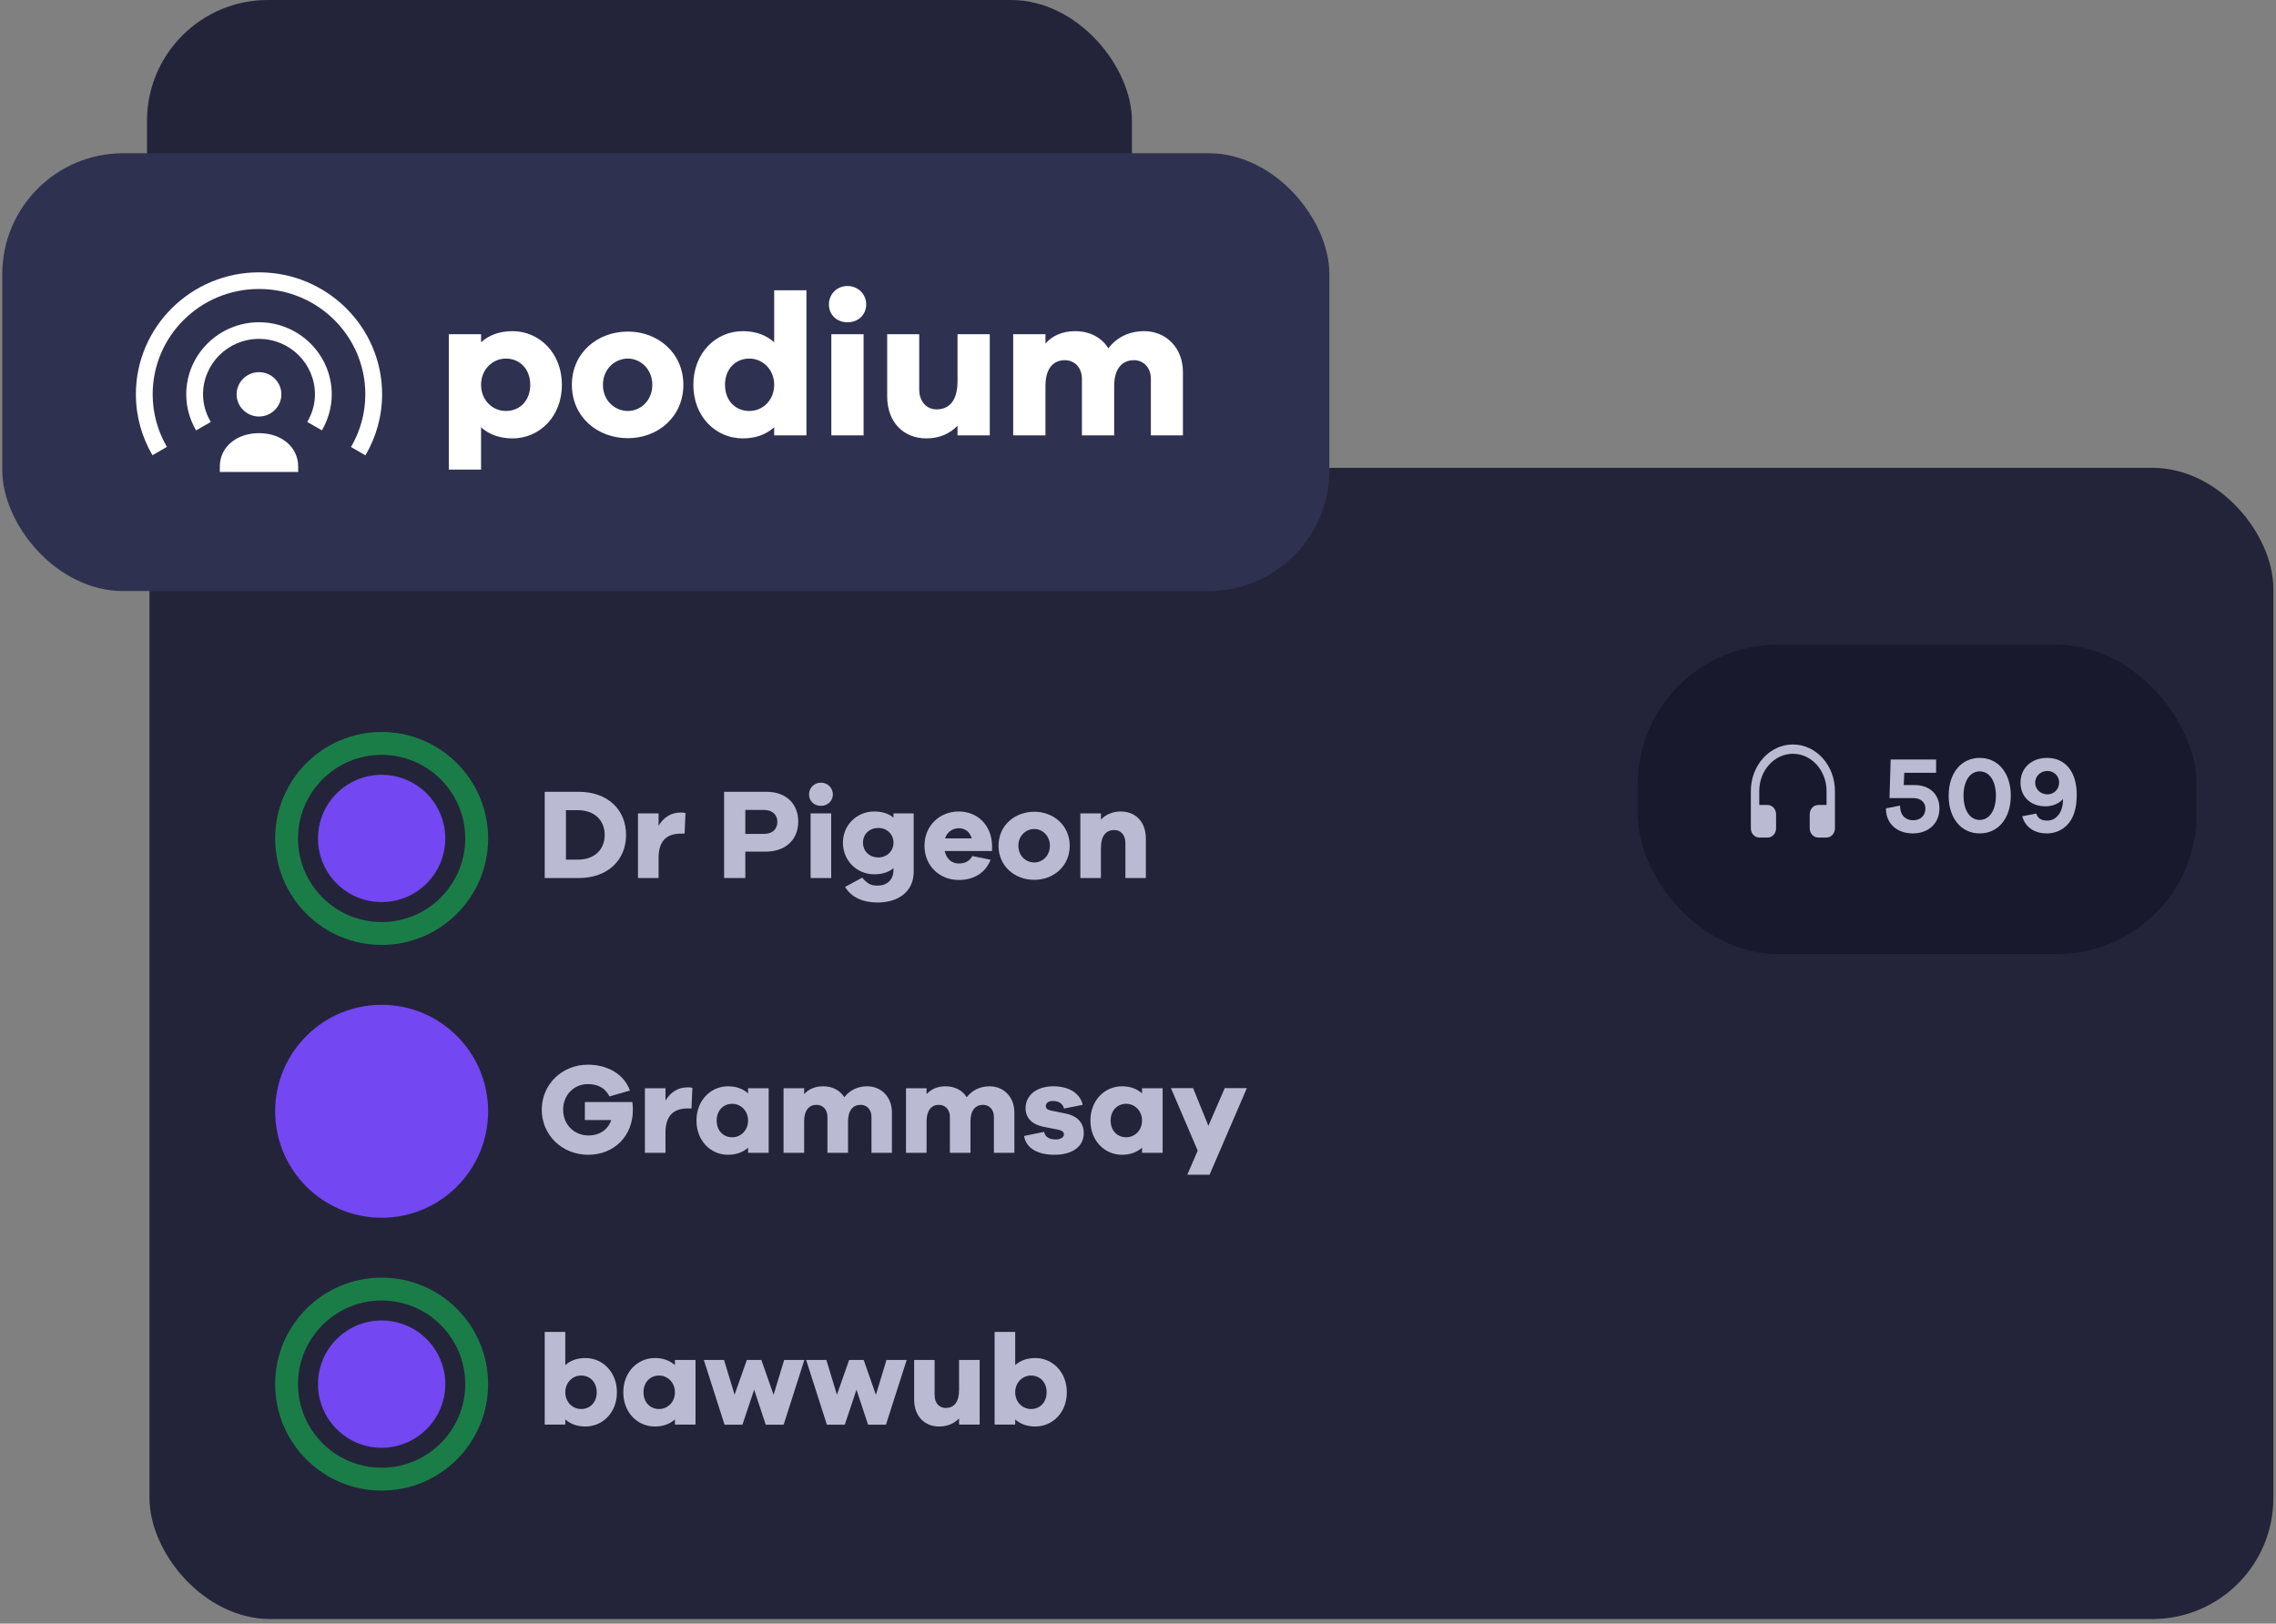 <svg width="342" height="244" viewBox="0 0 342 244" fill="none" xmlns="http://www.w3.org/2000/svg">
<rect x="0" y="0" width="342" height="244" fill="#808080" stroke="none"/>
<rect x="22.463" y="70.305" width="319.14" height="172.999" rx="18.169" fill="#232439"/>
<rect x="22.088" width="148" height="46" rx="18.169" fill="#232439"/>
<rect x="246.088" y="96.887" width="84" height="46.487" rx="21" fill="#18192C"/>
<path d="M269.407 111.877C265.923 111.877 263.088 115.014 263.088 118.872V124.467C263.088 125.24 263.653 125.866 264.352 125.866H265.616C266.313 125.866 266.88 125.24 266.88 124.467V122.369C266.88 121.597 266.313 120.97 265.616 120.97H264.352V118.872C264.352 115.786 266.62 113.276 269.407 113.276C272.195 113.276 274.463 115.786 274.463 118.872V120.97H273.199C272.502 120.97 271.935 121.597 271.935 122.369V124.467C271.935 125.24 272.502 125.866 273.199 125.866H274.463C275.161 125.866 275.727 125.24 275.727 124.467V118.872C275.727 115.014 272.892 111.877 269.407 111.877Z" fill="#BABAD3"/>
<path d="M286.061 117.98L286.142 116.131H290.925V114.137H284.099L283.921 119.941H287.553C288.607 119.941 289.32 120.574 289.32 121.514C289.32 122.568 288.574 123.265 287.472 123.265C286.401 123.265 285.51 122.6 285.51 121.06L283.386 121.482C283.386 123.962 285.25 125.243 287.423 125.243C289.855 125.243 291.428 123.671 291.428 121.482C291.428 119.342 289.936 117.98 287.715 117.98H286.061ZM297.48 113.894C294.691 113.894 292.81 116.196 292.81 119.569C292.81 122.957 294.691 125.243 297.48 125.243C300.269 125.243 302.149 122.957 302.149 119.569C302.149 116.196 300.269 113.894 297.48 113.894ZM297.48 123.217C295.988 123.217 295.048 121.725 295.048 119.569C295.048 117.412 295.988 115.921 297.48 115.921C298.971 115.921 299.912 117.412 299.912 119.569C299.912 121.725 298.971 123.217 297.48 123.217ZM307.597 113.894C305.246 113.894 303.609 115.45 303.609 117.591C303.609 119.682 305.052 121.174 307.403 121.174C308.392 121.174 309.381 120.768 309.997 120.087C309.997 121.076 309.77 121.984 309.17 122.633C308.797 123.038 308.262 123.314 307.646 123.314C306.803 123.314 306.235 123.054 305.976 122.26L303.868 122.665C304.322 124.335 305.733 125.243 307.565 125.243C308.813 125.243 309.851 124.757 310.597 123.995C311.667 122.892 312.056 121.352 312.056 119.406C312.056 115.888 310.272 113.894 307.597 113.894ZM307.646 119.374C306.705 119.374 305.814 118.677 305.814 117.623C305.814 116.569 306.705 115.856 307.646 115.856C308.57 115.856 309.413 116.553 309.413 117.591C309.413 118.677 308.57 119.374 307.646 119.374Z" fill="#BABAD3"/>
<circle cx="57.311" cy="207.618" r="13.969" fill="#7347F1"/>
<path d="M87.963 204.082C86.705 204.082 85.7 204.469 84.945 205.146V200.156H81.85V214.082H84.945V213.308C85.7 213.985 86.705 214.372 87.963 214.372C90.535 214.372 92.701 212.303 92.701 209.227C92.701 206.171 90.535 204.082 87.963 204.082ZM87.324 211.742C86.067 211.742 84.945 210.736 84.945 209.227C84.945 207.738 86.067 206.713 87.324 206.713C88.678 206.713 89.665 207.738 89.665 209.227C89.665 210.736 88.678 211.742 87.324 211.742ZM104.511 204.372H101.416V205.146C100.662 204.469 99.656 204.082 98.399 204.082C95.826 204.082 93.66 206.171 93.66 209.227C93.66 212.303 95.826 214.372 98.399 214.372C99.656 214.372 100.662 213.985 101.416 213.308V214.082H104.511V204.372ZM99.037 211.742C97.683 211.742 96.697 210.736 96.697 209.227C96.697 207.738 97.683 206.713 99.037 206.713C100.294 206.713 101.416 207.738 101.416 209.227C101.416 210.736 100.294 211.742 99.037 211.742ZM120.866 204.372H117.829L116.243 209.614L114.405 204.372H112.22L110.382 209.595L108.796 204.372H105.759L108.874 214.101H111.562L113.322 208.84L115.063 214.101H117.752L120.866 204.372ZM136.241 204.372H133.204L131.618 209.614L129.781 204.372H127.595L125.758 209.595L124.172 204.372H121.135L124.249 214.101H126.938L128.698 208.84L130.439 214.101H133.127L136.241 204.372ZM147.207 204.372H144.112V208.879C144.112 210.755 143.319 211.587 142.1 211.587C141.114 211.587 140.437 210.813 140.437 209.672V204.372H137.362V210.33C137.362 212.767 138.87 214.372 141.133 214.372C142.352 214.372 143.377 213.927 144.112 213.154V214.082H147.207V204.372ZM155.566 204.082C154.308 204.082 153.303 204.469 152.548 205.146V200.156H149.454V214.082H152.548V213.308C153.303 213.985 154.308 214.372 155.566 214.372C158.138 214.372 160.305 212.303 160.305 209.227C160.305 206.171 158.138 204.082 155.566 204.082ZM154.927 211.742C153.67 211.742 152.548 210.736 152.548 209.227C152.548 207.738 153.67 206.713 154.927 206.713C156.281 206.713 157.268 207.738 157.268 209.227C157.268 210.736 156.281 211.742 154.927 211.742Z" fill="#BABAD3"/>
<circle cx="57.311" cy="125.95" r="13.969" fill="#7347F1"/>
<path d="M81.85 118.99V131.949H86.976C91.251 131.949 94.075 129.319 94.075 125.47C94.075 121.62 91.251 118.99 86.976 118.99H81.85ZM85.042 129.183V121.756H86.86C89.278 121.756 90.864 123.226 90.864 125.47C90.864 127.713 89.278 129.183 86.86 129.183H85.042ZM102.307 122.104C100.721 122.104 99.657 122.936 98.961 124.096V122.239H95.866V131.949H98.961V128.912C98.961 126.398 100.141 125.276 102.307 125.276H102.868L103.003 122.181C102.771 122.123 102.578 122.104 102.307 122.104ZM108.805 118.99V131.949H111.996V127.984H115.052C118.05 127.984 119.946 126.185 119.946 123.458C119.946 120.789 118.108 118.99 115.188 118.99H108.805ZM111.996 125.315V121.717H114.82C116.058 121.717 116.812 122.452 116.812 123.497C116.812 124.599 116.058 125.315 114.82 125.315H111.996ZM123.351 117.617C122.307 117.617 121.572 118.429 121.572 119.377C121.572 120.363 122.307 121.098 123.351 121.098C124.396 121.098 125.15 120.363 125.15 119.377C125.15 118.429 124.396 117.617 123.351 117.617ZM124.899 131.949V122.239H121.804V131.949H124.899ZM137.297 122.239H134.26V122.878C133.564 122.278 132.597 121.949 131.339 121.949C128.806 121.949 126.659 123.942 126.659 126.63C126.659 129.377 128.806 131.388 131.339 131.388C132.597 131.388 133.564 131.059 134.26 130.46V130.731C134.26 132.259 133.254 133.09 131.842 133.09C130.837 133.09 130.295 132.762 129.56 131.891L126.987 133.284C127.935 134.851 129.637 135.624 131.862 135.624C135.014 135.624 137.297 133.98 137.297 130.982V122.239ZM131.997 128.854C130.643 128.854 129.676 127.926 129.676 126.63C129.676 125.334 130.643 124.425 131.997 124.425C133.235 124.425 134.26 125.334 134.26 126.63C134.26 127.926 133.235 128.854 131.997 128.854ZM149.072 127.094C149.014 123.922 146.809 121.949 144.063 121.949C141.239 121.949 138.917 124.038 138.917 127.094C138.917 130.17 141.239 132.239 144.043 132.239C146.268 132.239 148.028 131.253 148.859 129.203L146.113 128.642C145.591 129.589 144.759 129.764 144.043 129.764C142.999 129.764 142.206 129.048 141.954 127.887H149.072V127.094ZM144.063 124.464C144.952 124.464 145.726 124.947 146.016 125.992H142.012C142.302 125.005 143.192 124.464 144.063 124.464ZM155.42 121.988C152.48 121.988 150.043 124.038 150.043 127.094C150.043 130.17 152.48 132.22 155.42 132.22C158.302 132.22 160.739 130.17 160.739 127.094C160.739 124.038 158.302 121.988 155.42 121.988ZM155.42 129.609C154.163 129.609 153.022 128.622 153.022 127.094C153.022 125.586 154.163 124.58 155.42 124.58C156.619 124.58 157.761 125.586 157.761 127.094C157.761 128.622 156.619 129.609 155.42 129.609ZM168.409 121.949C167.191 121.949 166.165 122.394 165.43 123.168V122.239H162.336V131.949H165.43V127.442C165.43 125.566 166.224 124.735 167.442 124.735C168.429 124.735 169.106 125.508 169.106 126.649V131.949H172.181V125.992C172.181 123.555 170.672 121.949 168.409 121.949Z" fill="#BABAD3"/>
<path d="M57.346 184.5C67.011 184.5 74.846 176.665 74.846 167C74.846 157.335 67.011 149.5 57.346 149.5C47.681 149.5 39.846 157.335 39.846 167C39.846 176.665 47.681 184.5 57.346 184.5Z" fill="#7347F1" stroke="#232439" stroke-width="3"/>
<path d="M87.885 165.606V168.314H91.85C91.367 169.745 90.129 170.635 88.427 170.635C86.26 170.635 84.616 168.971 84.616 166.766C84.616 164.581 86.222 162.917 88.33 162.917C89.587 162.917 90.825 163.304 91.579 164.774L94.655 163.884C93.746 161.351 91.212 159.997 88.33 159.997C84.442 159.997 81.406 162.975 81.406 166.766C81.406 170.577 84.462 173.536 88.388 173.536C92.295 173.536 95.1 170.712 95.1 166.786C95.1 166.457 95.08 166.07 95.022 165.606H87.885ZM103.346 163.401C101.76 163.401 100.696 164.233 99.999 165.393V163.536H96.905V173.246H99.999V170.209C99.999 167.695 101.179 166.573 103.346 166.573H103.907L104.042 163.478C103.81 163.42 103.617 163.401 103.346 163.401ZM115.504 163.536H112.409V164.31C111.655 163.633 110.649 163.246 109.392 163.246C106.819 163.246 104.653 165.335 104.653 168.391C104.653 171.467 106.819 173.536 109.392 173.536C110.649 173.536 111.655 173.149 112.409 172.472V173.246H115.504V163.536ZM110.03 170.906C108.676 170.906 107.69 169.9 107.69 168.391C107.69 166.902 108.676 165.877 110.03 165.877C111.287 165.877 112.409 166.902 112.409 168.391C112.409 169.9 111.287 170.906 110.03 170.906ZM130.312 163.246C128.803 163.246 127.642 163.884 126.869 164.89C126.211 163.826 125.051 163.246 123.697 163.246C122.439 163.246 121.492 163.691 120.834 164.426V163.536H117.739V173.246H120.834V168.488C120.834 166.863 121.569 166.031 122.691 166.031C123.619 166.031 124.335 166.728 124.335 167.83V173.246H127.43V168.488C127.43 166.863 128.184 166.031 129.325 166.031C130.234 166.031 130.95 166.728 130.95 167.83V173.246H134.025V167.173C134.025 164.813 132.381 163.246 130.312 163.246ZM148.709 163.246C147.201 163.246 146.04 163.884 145.266 164.89C144.609 163.826 143.448 163.246 142.094 163.246C140.837 163.246 139.889 163.691 139.232 164.426V163.536H136.137V173.246H139.232V168.488C139.232 166.863 139.967 166.031 141.089 166.031C142.017 166.031 142.733 166.728 142.733 167.83V173.246H145.827V168.488C145.827 166.863 146.582 166.031 147.723 166.031C148.632 166.031 149.348 166.728 149.348 167.83V173.246H152.423V167.173C152.423 164.813 150.779 163.246 148.709 163.246ZM153.877 170.712C154.206 172.705 156.159 173.536 158.442 173.536C160.995 173.536 162.852 172.414 162.852 170.267C162.852 168.836 162.001 167.734 160.163 167.347L157.881 166.883C157.262 166.747 157.146 166.476 157.146 166.206C157.146 165.857 157.417 165.451 158.248 165.451C159.196 165.451 159.776 165.993 159.873 166.592L162.697 166.031C162.31 164.349 160.705 163.246 158.287 163.246C155.831 163.246 154.109 164.542 154.109 166.534C154.109 168.062 155.134 169.029 156.933 169.358L158.906 169.745C159.622 169.881 159.873 170.132 159.873 170.461C159.873 170.886 159.428 171.235 158.616 171.235C157.784 171.235 157.03 170.925 156.894 170.093L153.877 170.712ZM174.702 163.536H171.607V164.31C170.853 163.633 169.847 163.246 168.59 163.246C166.017 163.246 163.851 165.335 163.851 168.391C163.851 171.467 166.017 173.536 168.59 173.536C169.847 173.536 170.853 173.149 171.607 172.472V173.246H174.702V163.536ZM169.228 170.906C167.874 170.906 166.888 169.9 166.888 168.391C166.888 166.902 167.874 165.877 169.228 165.877C170.485 165.877 171.607 166.902 171.607 168.391C171.607 169.9 170.485 170.906 169.228 170.906ZM187.362 163.517H184.035L181.579 169.184L179.277 163.517H175.95L179.974 172.917L178.407 176.534H181.753L187.362 163.517Z" fill="#BABAD3"/>
<path d="M68.41 126C68.41 132.11 63.456 137.064 57.346 137.064C51.235 137.064 46.282 132.11 46.282 126C46.282 119.89 51.235 114.936 57.346 114.936C63.456 114.936 68.41 119.89 68.41 126ZM57.346 143.5C67.011 143.5 74.846 135.665 74.846 126C74.846 116.335 67.011 108.5 57.346 108.5C47.681 108.5 39.846 116.335 39.846 126C39.846 135.665 47.681 143.5 57.346 143.5Z" fill="#1A7D48" stroke="#232439" stroke-width="3"/>
<path d="M68.41 208C68.41 214.11 63.456 219.064 57.346 219.064C51.235 219.064 46.282 214.11 46.282 208C46.282 201.89 51.235 196.936 57.346 196.936C63.456 196.936 68.41 201.89 68.41 208ZM57.346 225.5C67.011 225.5 74.846 217.665 74.846 208C74.846 198.335 67.011 190.5 57.346 190.5C47.681 190.5 39.846 198.335 39.846 208C39.846 217.665 47.681 225.5 57.346 225.5Z" fill="#1A7D48" stroke="#232439" stroke-width="3"/>
<rect x="0.344" y="23.027" width="199.414" height="65.797" rx="18.169" fill="#2F3150"/>
<path fill-rule="evenodd" clip-rule="evenodd" d="M42.282 59.26C42.282 61.093 40.768 62.593 38.918 62.593C37.068 62.593 35.554 61.093 35.554 59.26C35.554 57.426 37.068 55.926 38.918 55.926C40.768 55.926 42.282 57.426 42.282 59.26ZM33.032 70.926V70.093C33.032 67.26 35.453 65.093 38.918 65.093C42.383 65.093 44.804 67.26 44.804 70.093V70.926H33.032ZM30.509 59.26C30.509 54.66 34.276 50.926 38.918 50.926C43.56 50.926 47.327 54.66 47.327 59.26C47.327 60.776 46.89 62.176 46.167 63.41L48.37 64.676C49.295 63.076 49.85 61.243 49.85 59.26C49.85 53.293 44.939 48.426 38.918 48.426C32.897 48.426 27.986 53.293 27.986 59.26C27.986 61.226 28.524 63.076 29.466 64.676L31.669 63.41C30.946 62.176 30.509 60.776 30.509 59.26Z" fill="white"/>
<path d="M38.918 43.426C30.088 43.426 22.941 50.51 22.941 59.26C22.941 62.143 23.731 64.843 25.077 67.159L22.907 68.409C21.343 65.726 20.418 62.593 20.418 59.26C20.418 49.143 28.709 40.926 38.918 40.926C49.127 40.926 57.418 49.143 57.418 59.26C57.418 62.593 56.493 65.726 54.912 68.426L52.743 67.176C54.105 64.843 54.895 62.143 54.895 59.26C54.895 50.51 47.748 43.426 38.918 43.426Z" fill="white"/>
<path d="M77.012 49.766C75.043 49.766 73.468 50.372 72.287 51.432V50.221H67.441V70.575H72.287V64.215C73.468 65.275 75.043 65.88 77.012 65.88C81.041 65.88 84.433 62.639 84.433 57.823C84.433 53.038 81.041 49.766 77.012 49.766ZM76.013 61.761C74.044 61.761 72.287 60.186 72.287 57.823C72.287 55.491 74.044 53.886 76.013 53.886C78.133 53.886 79.678 55.491 79.678 57.823C79.678 60.186 78.133 61.761 76.013 61.761ZM94.355 49.827C89.751 49.827 85.934 53.038 85.934 57.823C85.934 62.639 89.751 65.85 94.355 65.85C98.868 65.85 102.684 62.639 102.684 57.823C102.684 53.038 98.868 49.827 94.355 49.827ZM94.355 61.761C92.386 61.761 90.599 60.216 90.599 57.823C90.599 55.461 92.386 53.886 94.355 53.886C96.233 53.886 98.02 55.461 98.02 57.823C98.02 60.216 96.233 61.761 94.355 61.761ZM121.178 43.617H116.331V51.432C115.15 50.372 113.575 49.766 111.606 49.766C107.577 49.766 104.185 53.038 104.185 57.823C104.185 62.639 107.577 65.88 111.606 65.88C113.575 65.88 115.15 65.275 116.331 64.215V65.426H121.178V43.617ZM112.606 61.761C110.485 61.761 108.941 60.186 108.941 57.823C108.941 55.491 110.485 53.886 112.606 53.886C114.574 53.886 116.331 55.491 116.331 57.823C116.331 60.186 114.574 61.761 112.606 61.761ZM127.343 42.981C125.708 42.981 124.557 44.254 124.557 45.738C124.557 47.282 125.708 48.434 127.343 48.434C128.979 48.434 130.16 47.282 130.16 45.738C130.16 44.254 128.979 42.981 127.343 42.981ZM129.766 65.426V50.221H124.92V65.426H129.766ZM148.728 50.221H143.881V57.278C143.881 60.216 142.639 61.519 140.731 61.519C139.186 61.519 138.126 60.307 138.126 58.52V50.221H133.31V59.55C133.31 63.366 135.673 65.88 139.217 65.88C141.125 65.88 142.73 65.184 143.881 63.972V65.426H148.728V50.221ZM171.935 49.766C169.572 49.766 167.755 50.766 166.543 52.341C165.513 50.675 163.696 49.766 161.575 49.766C159.607 49.766 158.122 50.463 157.093 51.614V50.221H152.246V65.426H157.093V57.975C157.093 55.431 158.244 54.128 160 54.128C161.454 54.128 162.575 55.218 162.575 56.945V65.426H167.421V57.975C167.421 55.431 168.603 54.128 170.39 54.128C171.813 54.128 172.934 55.218 172.934 56.945V65.426H177.75V55.915C177.75 52.22 175.176 49.766 171.935 49.766Z" fill="white"/>
</svg>

